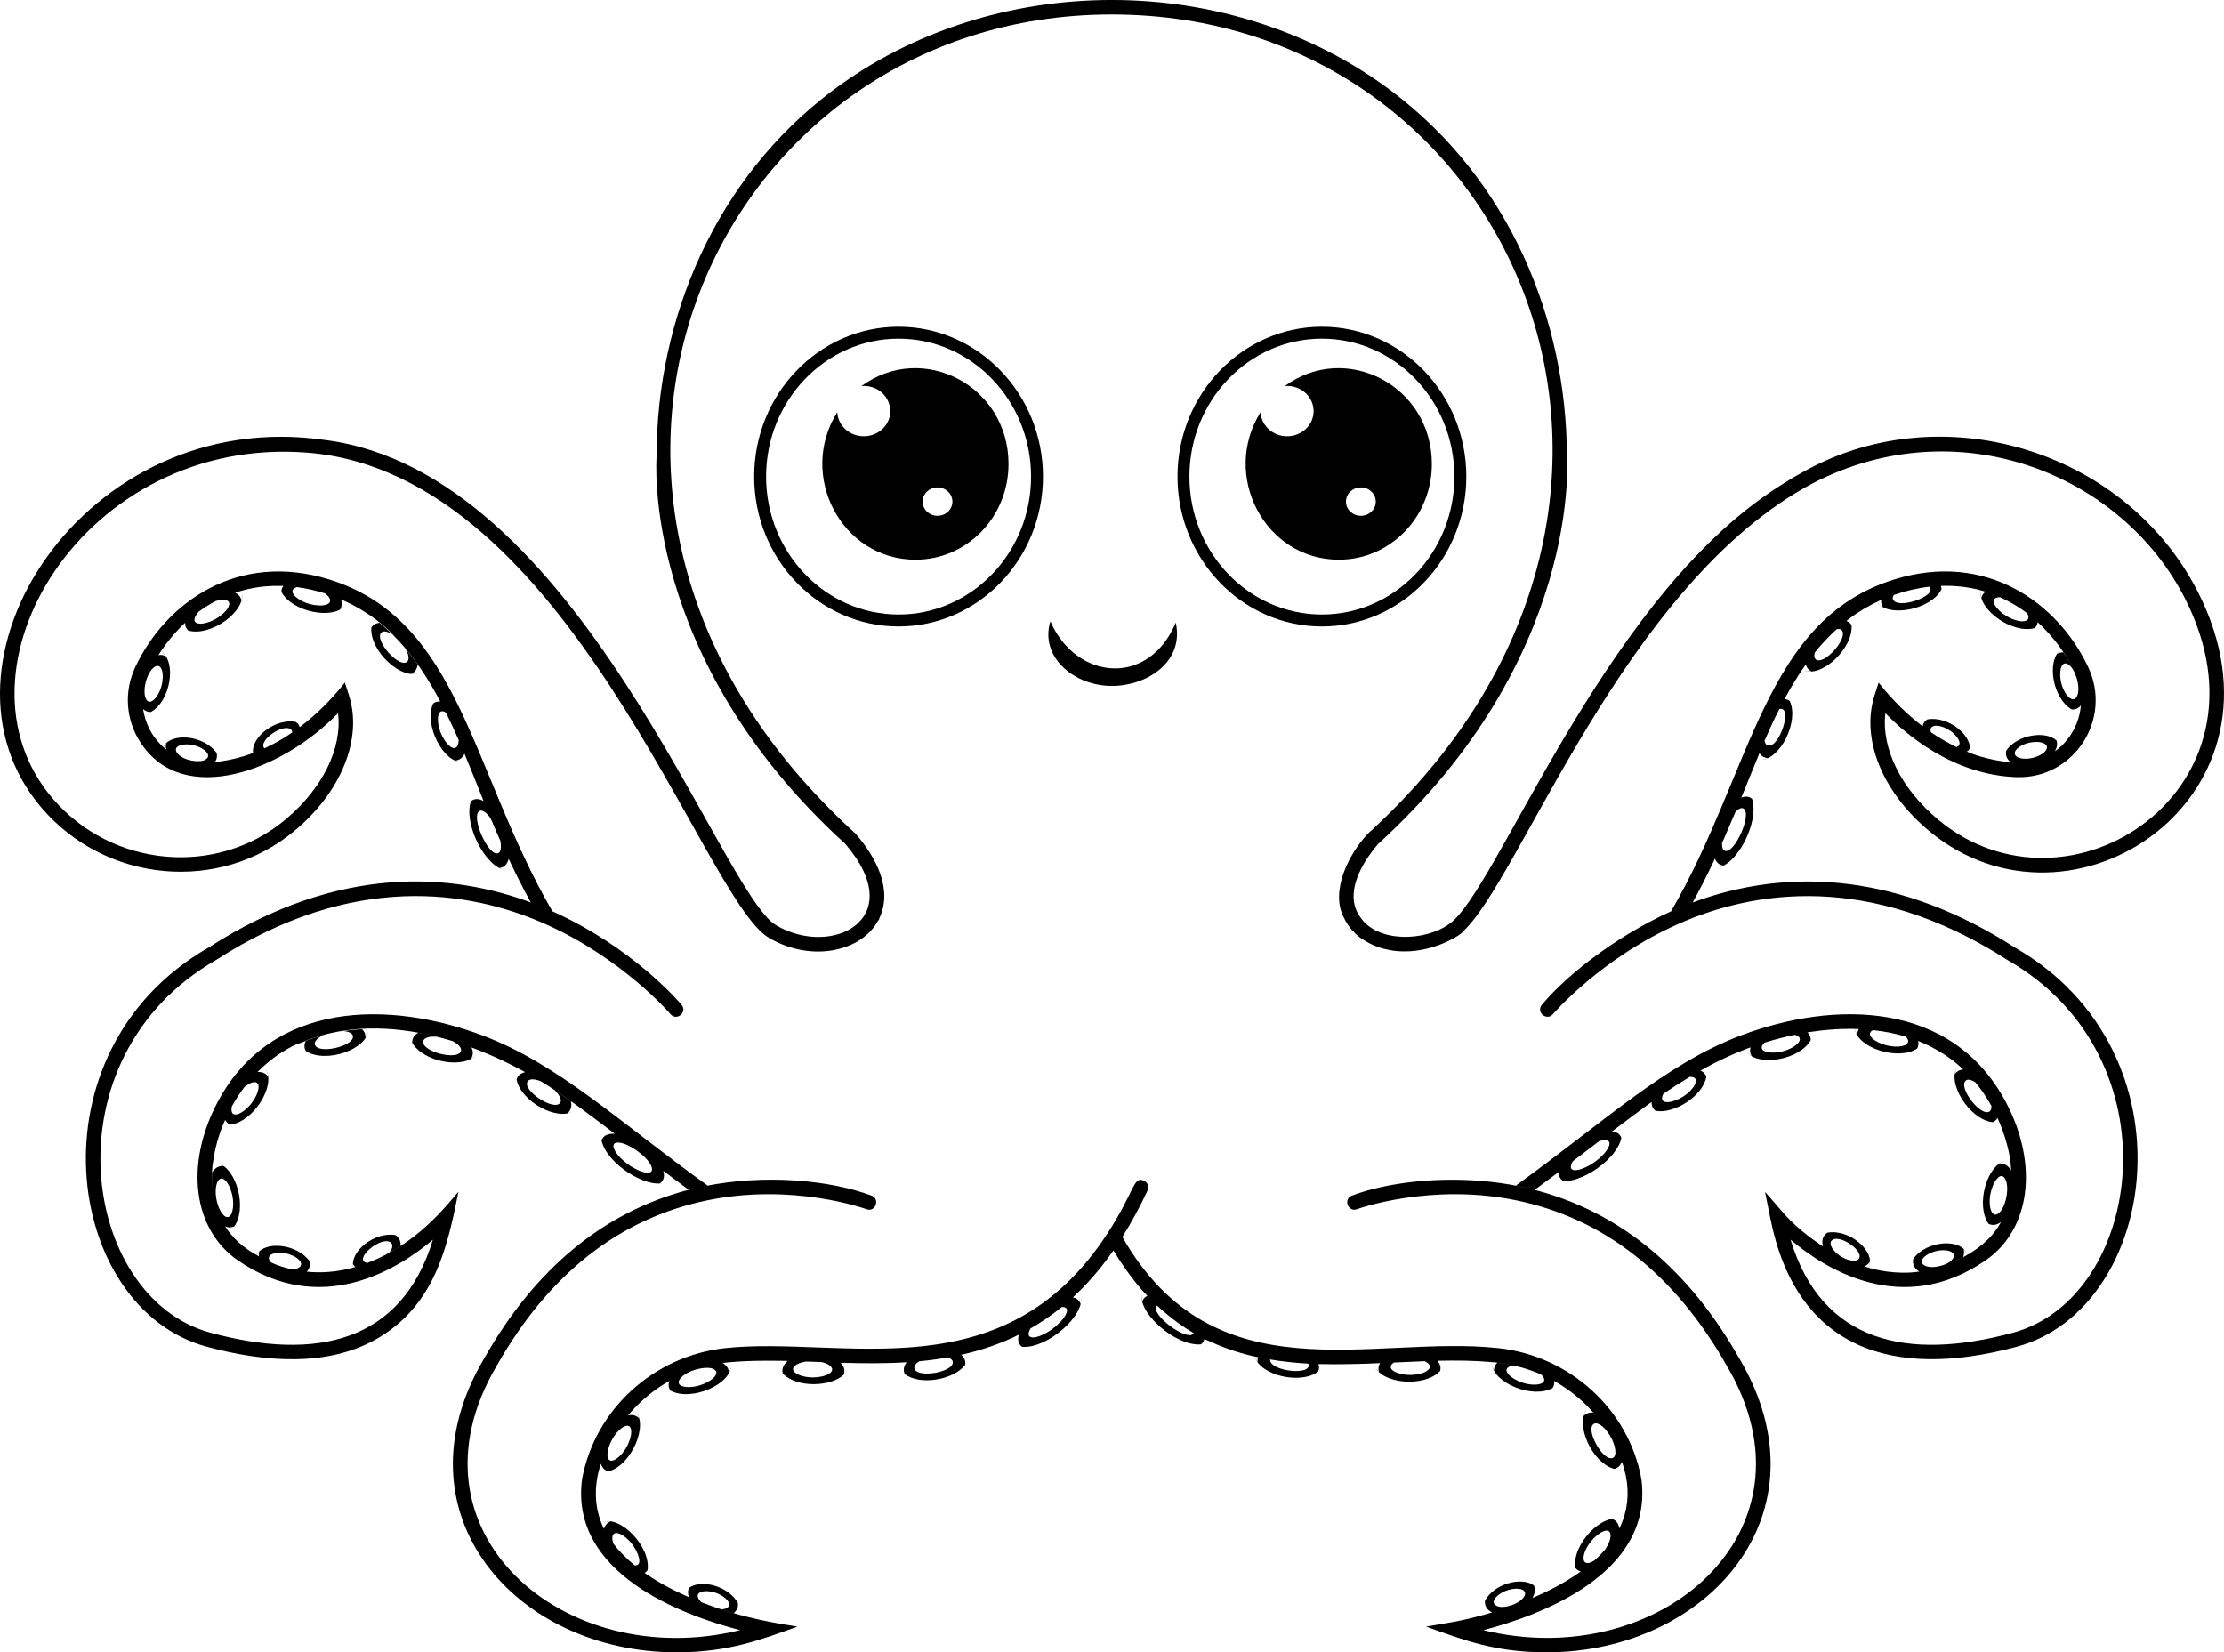 <?xml version="1.0" encoding="utf-8"?>

<svg version="1.1" id="Layer_1" xmlns="http://www.w3.org/2000/svg" xmlns:xlink="http://www.w3.org/1999/xlink" x="0px" y="0px"
	 viewBox="0 0 5000 3714.758" enable-background="new 0 0 5000 3714.758" xml:space="preserve">
<g>
	<path d="M2426.1,2904.815c1.208,1.626,2.093,3.417,2.841,5.287C2428.221,2908.225,2427.308,2906.441,2426.1,2904.815z"/>
	<path d="M1348.746,3307.938c-0.885-0.288-1.719-0.727-2.575-1.094c0,0.021,0,0.042-0.014,0.072
		C1347.005,3307.29,1347.861,3307.657,1348.746,3307.938z"/>
	<path d="M1352.234,3422.925c-0.137,0.065-0.295,0.116-0.432,0.186c0.007,0.014,0.015,0.035,0.022,0.058
		C1351.96,3423.105,1352.083,3422.997,1352.234,3422.925z"/>
	<path d="M673.349,2345.743c0.302,0.906,0.612,1.805,1.007,2.683c-0.396-0.871-0.64-1.798-0.942-2.704
		C673.392,2345.729,673.363,2345.736,673.349,2345.743z"/>
	<path d="M828.219,2313.249h-0.072c0,0.2,0.058,0.386,0.058,0.56C828.205,2313.623,828.226,2313.435,828.219,2313.249z"/>
	<path d="M727.048,2326.965c-13.45,3.552-26.62,7.897-39.487,12.94c-4.488,9.386-3.539,16.363-0.129,22.923
		c44.645,29.072,139.478-3.552,140.773-48.083c-0.26,6.221-2.59,12.494-6.539,18.542c0.51-7.049-1.367-13.293-7.696-19.478
		c-14.213,0.748-28.296,2.128-42.207,4.165c8.186,0.511,12.077,2.344,15.054,3.538c3.453,1.747,5.847,4.028,6.502,6.905
		c5.38,23.657-80.132,43.141-85.491,19.478c-0.813-3.552,0.992-7.437,4.646-11.191
		C716.655,2332.524,721.654,2329.518,727.048,2326.965z"/>
	<path d="M595.324,2401.105c-0.993-1.194-2.079-2.288-3.258-3.301c-0.007,0.007-0.022,0.021-0.036,0.028
		C593.216,2398.846,594.353,2399.904,595.324,2401.105z"/>
	<path d="M478.797,2614.696c1.489-0.202,2.985-0.36,4.481-0.281c-1.496-0.051-2.978,0.021-4.474,0.223
		C478.804,2614.652,478.804,2614.666,478.797,2614.696z"/>
	<path d="M834.901,1410.802c-4.351,53.103,69.444,121.022,109.22,100.991c-5.596,2.734-12.228,3.668-19.42,3.071
		c7.416-3.294,12.832-9.351,14.371-21.204c-8.768-12.357-17.981-24.261-27.634-35.733c2.798,4.891,4.682,9.416,5.732,12.94v0.007
		c0.316,1.071,0.769,2.1,1.338,7.761c0.093,3.87-0.762,7.063-2.985,8.998c-18.254,15.974-76.061-49.988-57.778-65.955
		c2.74-2.402,7.013-2.662,12.055-1.245c0,0,0.007,0,0.014,0c4.783,1.352,9.523,4.049,13.586,6.84
		c-9.595-9.544-19.65-18.572-30.129-27.13C843.841,1401.114,838.771,1405.113,834.901,1410.802z"/>
	<path d="M841.374,1392.489c0.273-0.367,0.633-0.676,0.935-1.022c-0.036-0.019-0.072-0.049-0.093-0.063
		C841.921,1391.749,841.647,1392.13,841.374,1392.489z"/>
	<path d="M3847.87,1948.779c1.855,0.813,3.79,1.294,5.791,1.575C3851.667,1950.045,3849.711,1949.59,3847.87,1948.779z"/>
	<path d="M3089.075,3065.173c0.093,0.56,0.251,1.115,0.374,1.661c-0.13-0.539-0.123-1.122-0.223-1.668
		C3089.175,3065.173,3089.132,3065.173,3089.075,3065.173z"/>
	<path d="M4333.076,1617.331c-5.25,3.524-9.063,7.768-10.645,15.464c-33.734-25.605-67.035-57.9-98.97-98.107l-9.279,29.13
		c-30.785,96.884,17.189,216.137,122.202,303.814c321.724,268.714,838.367-78.399,604.895-536.854
		c-164.278-322.731-583.75-446.299-895.116-265.406c-19.636,10.142-69.624,42.724-69.624,43.371
		c-382.213,261.234-612.591,895.475-718.322,968.48c-55.095,39.775-161.186,42.292-199.809-14.961
		c-36.755-50.061-0.432-117.958,39.918-164.926c457.807-416.594,424.793-865.986,424.362-869.87
		c0-307.482-128.819-623.452-394.872-823.262c-362.003-271.951-893.965-272.599-1256.83,0
		c-260.947,195.998-395.088,510.817-394.8,821.823c-0.431,4.459-35.316,453.132,423.859,870.877
		c145.65,169.097-29.562,257.063-154.928,183.411c-128.459-76.098-443.134-1019.404-1015.088-1091.185
		c-540.81-78.399-913.097,504.919-636.039,827.577c145.002,168.81,400.051,191.61,568.501,50.923
		c105.012-87.677,152.986-206.93,122.202-303.814l-9.279-29.202c-32.582,40.997-66.746,74.011-101.487,100.048
		c-2.661-7.12-6.042-9.494-9.494-11.796c-45.098-8.056-100.336,33.949-95.446,70.2c-25.246,9.422-50.132,15.536-74.155,18.773
		c-0.072-0.288-0.144-0.575-0.144-0.935c0,0.36,0,0.648,0.072,0.935c-3.956,0.504-7.912,1.079-11.796,1.439
		c5.034-6.761,5.538-13.306,4.171-20.211c-27.835-39.919-102.854-47.687-120.044-13.522c0-0.072-0.072-0.072-0.072-0.072
		c-21.075-18.988-36.394-44.378-43.084-73.867c0.792-0.072,1.655-0.216,2.518-0.36c-0.863,0.144-1.726,0.144-2.518,0.216
		c-0.863-3.74-1.654-7.552-2.158-11.436c6.402,5.898,11.94,6.761,17.55,6.689c44.306-24.455,58.692-113.283,22.585-136.731
		c0.072-0.072,0.072-0.144,0.072-0.144c15.967-23.663,34.093-44.954,54.232-63.654c-0.072,8.991,3.237,13.594,7.049,17.406
		c51.283,14.529,132.128-44.738,120.188-87.677c1.583,6.042,1.223,12.731-0.719,19.635c-1.655-6.977-5.61-12.875-14.313-16.902
		c4.747-1.583,9.566-3.093,14.457-4.459c0.072,0.287,0.216,0.575,0.288,0.863c-0.072-0.288-0.144-0.576-0.216-0.863
		c27.116-7.624,55.67-11.436,85.52-11.005c2.949,0.072,5.754-0.072,8.703,0.072c-3.956,5.322-4.316,9.063-4.459,13.45
		c24.023,45.529,116.808,63.51,143.636,30.353c-3.165,3.596-7.193,6.689-11.94,9.206c4.099-6.186,5.538-13.45,2.085-22.8
		c4.891,2.086,9.567,4.243,14.169,6.473c-0.143,0.432-0.359,0.863-0.502,1.295c0.215-0.432,0.359-0.792,0.574-1.223
		c70.2,33.59,107.817,77.536,103.861,74.443c39.631,39.703,61.928,76.601,64.661,79.981c-0.719,0.576-1.367,1.079-2.085,1.582
		c0.718-0.504,1.366-0.935,2.085-1.51c14.601,21.865,28.051,44.882,40.566,68.617c-8.559-0.647-12.659,2.158-16.039,4.675
		c-21.434,47.471,22.728,133.278,65.955,131.912c-5.25,0-10.789-1.367-16.255-3.812c9.855-0.792,16.543-6.474,20.86-15.248
		c14.888,35.675,28.985,71.422,42.867,106.306c-10.07-5.394-19.996-6.833-28.698,0.648
		c-16.975,53.872,35.747,151.835,79.334,154.496c-4.819-0.432-9.927-2.086-15.105-4.819c11.509-0.647,17.837-9.207,20.859-20.283
		c-0.431-0.935-0.791-1.798-1.223-2.733c15.752,33.589,32.798,67.538,50.852,100.552c-173.485-64.374-428.462-89.044-724.22,101.344
		c-407.747,234.262-324.601,810.89-4.459,897.417c129.178,34.884,277.13,47.903,391.42-22.872
		c123.713-76.673,150.613-204.916,174.779-325.464c-28.41,32.798-94.294,118.605-205.419,160.323
		c-34.021-7.408,34.956-64.805,54.303-44.954c2.446,2.517,2.95,6.114,1.87,10.213c0,2.589-4.818,9.566-6.473,11.58
		c8.919-4.963,17.405-10.069,25.39-15.248c1.006-9.71-2.302-18.413-11.221-24.311c-46.752-8.415-103.429,36.682-94.942,73.005
		c-39.487,10.932-75.378,12.083-104.796,9.134c6.977-7.049,8.344-14.888,6.761-23.16c-27.547-39.343-101.271-47.615-119.54-14.457
		c0.072,0.072,0.072,0.072,0.144,0.144c1.654-2.805,3.668-5.466,6.186-7.768c-1.151,3.74-1.439,6.545-0.935,10.573
		c3.093,1.726,6.186,3.38,9.279,4.963c-53.01-26.253-68.689-51.139-77.464-60.777c1.079-0.504,2.086-1.151,3.093-1.798
		c-1.007,0.647-2.014,1.223-3.093,1.726c-2.733-3.668-5.179-7.48-7.552-11.292c8.703,3.74,14.745,2.517,20.427-0.144
		c28.914-40.782,5.251-127.74-34.452-140.759c3.38,1.295,6.833,3.165,10.141,5.466c-11.004-1.295-19.42,4.531-25.39,13.81
		c-0.72,17.118,0.216,33.661,2.805,49.556c-6.617-39.775-1.367-71.35-1.007-71.35c5.538-45.961,22.225-84.297,23.304-86.598
		c0.576,0.144,1.223,0.288,1.798,0.431c-0.576-0.144-1.151-0.431-1.726-0.575c1.295-3.165,2.589-6.186,3.956-9.206
		c3.812,7.049,7.193,8.775,11.508,10.645c53.009-5.97,105.443-91.418,78.183-126.59c3.74,4.963,5.97,11.292,6.761,18.485
		c-5.682-8.056-13.954-10.861-23.663-10.213c47.687-48.19,93.144-64.877,95.23-64.877c-0.144,0.216-0.432,0.288-0.791,0.503
		c88.972-39.487,189.237-41.285,287.703-19.923c-7.049-1.438-14.025-2.733-21.074-3.956c-10.071,6.258-13.379,13.666-13.379,22.153
		c25.174,44.738,118.389,60.202,144.355,26.325c-3.021,3.668-6.977,6.833-11.724,9.494c5.106-8.128,4.603-16.686,0.575-25.03
		c5.394,2.014,10.789,4.1,16.111,6.186c-0.503,1.583-1.078,3.165-1.87,4.603c0.792-1.438,1.438-3.021,1.942-4.603
		c36.107,14.241,71.207,30.928,104.58,49.341c-11.94,3.021-16.831,8.991-19.276,16.327c9.637,50.492,92.855,94.727,128.458,70.919
		c-4.027,2.518-8.847,4.316-14.097,5.323c8.344-6.905,10.07-16.615,7.841-27.044c-12.013-8.487-24.024-16.759-35.963-24.742
		c35.387,23.016,83.218,58.691,134.573,97.891c-13.163-0.719-25.534,2.446-29.849,15.104
		c12.084,52.29,98.754,107.097,140.686,95.014c-2.948,0.791-6.042,1.223-9.422,1.367c9.566-6.401,10.717-16.974,7.696-28.123
		c-5.394-4.1-10.717-8.128-16.039-12.227c25.102,19.06,49.773,37.617,73.149,54.735c-190.532,49.629-345.1,176.865-459.678,378.761
		c-205.707,347.617,69.049,661.142,432.489,661.142c119.325,0,193.84-30.209,271.52-57.829
		c-40.71-6.905-119.181-17.19-215.49-54.664c-0.287-0.215-0.431-0.431-0.718-0.647c-1.942-1.798-3.596-3.667-4.819-5.538h-0.072
		c-11.796-17.622,12.802-22.658,34.596-16.111c24.24,7.264,44.379,28.05,26.11,36.034c-3.021,1.295-7.697,2.014-10.43,2.086
		c9.566,3.093,18.701,5.898,27.475,8.488c8.416-6.69,10.358-14.17,9.711-22.442c-21.506-39.199-83.722-54.448-110.263-34.093
		c-2.373,5.754-3.02,12.156,0,20.644c-5.034-2.158-10.141-4.46-11.077-4.891c0.144-0.503,0.216-1.007,0.36-1.511
		c-0.144,0.504-0.36,0.936-0.503,1.439c-35.892-16.183-58.98-29.849-84.154-46.465c0.36-0.79,0.648-1.51,0.864-2.373
		c-0.216,0.863-0.648,1.511-0.936,2.301c-1.438-1.006-2.732-2.013-4.171-3.02c3.237-1.798,4.027-2.733,6.689-6.114
		c7.624-52.721-61.929-125.079-102.854-107.458c5.754-2.373,12.443-2.948,19.636-1.87c-6.745,2.441-11.771,6.96-14.724,15.982
		c-0.095,0.047-0.211,0.048-0.3,0.104c-0.007,0.005-0.011,0.012-0.018,0.018c-4.253-8.549-5.888-13.73-5.888-13.73
		c-16.655-41.825-15.161-87.64-1.303-131.89c0.142,0.052,0.3,0.055,0.451,0.089c-0.004,0.011-0.009,0.022-0.012,0.033
		c3.884,10.429,9.927,14.673,17.263,16.615c51.57-13.45,91.273-105.587,59.195-136.443c4.387,4.388,7.48,10.285,9.278,17.262
		c-6.689-7.12-15.32-8.703-24.743-6.689c3.812-4.603,7.841-8.991,11.941-13.378c20.642-22.081,43.946-41.501,68.617-56.678
		c0.144,0.288,0.359,0.575,0.503,0.863c-0.144-0.288-0.216-0.648-0.359-0.935c4.099-2.589,8.272-4.963,12.371-7.265
		c-3.093,9.063-1.582,15.608,2.157,21.578c46.681,25.606,138.817-14.098,136.659-58.62c0.216,6.186-1.654,12.659-5.106,18.989
		c0-9.998-5.25-17.046-13.665-22.081c-0.062,0.008-0.121,0.02-0.182,0.028c-0.013-0.125-0.052-0.246-0.079-0.37
		c10.969-1.532,17.645-1.815,18.242-1.815c0.216,0.719,0.359,1.439,0.503,2.158c-0.144-0.719-0.287-1.438-0.431-2.158
		c48.046-4.459,111.844-3.38,145.937-2.229c-6.042-0.216-12.084-0.288-17.981-0.432c-8.847,7.337-14.169,16.687-11.22,28.195
		c31.527,32.905,109.077,30.299,137.976,1.911c0.123-0.304,0.248-0.608,0.374-0.912c-0.309,0.311-0.579,0.637-0.9,0.943
		c3.093-9.854-0.144-18.629-7.193-26.181c49.197,1.511,98.754,2.014,148.167-1.079c-7.625,10.573-7.337,19.132-3.956,26.756
		c36.406,26.878,111.269,11.542,135.542-20.78c0.007-0.038,0.009-0.077,0.016-0.115c0.039-0.2,0.093-0.396,0.165-0.587
		c0.007-0.019,0.018-0.037,0.025-0.057c-0.009,0.01-0.015,0.022-0.023,0.032c1.222-8.775-1.942-15.896-8.56-22.009
		c-1.439,0.288-2.877,0.575-4.315,0.863c48.694-10.573,93.936-26.181,136.083-47.327c-0.934,0.503-1.798,1.007-2.732,1.438
		c-2.662,10.789-1.726,20.427,7.337,27.116c57.325,4.531,143.06-71.71,132.199-114.506c1.223,5.395,0.864,11.652-0.791,18.27
		c-2.445-8.344-8.488-12.947-17.118-14.889c32.51-29.921,62.863-64.949,91.13-105.587c-0.072-0.144-0.216-0.36-0.288-0.576
		c33.23,55.239,63.942,89.044,66.603,91.849c-0.359,0.647-0.647,1.367-0.935,2.014c0.216-0.647,0.72-1.223,1.007-1.942
		c3.309,3.74,6.618,7.264,9.926,10.789c-6.977,3.236-9.639,7.552-11.221,12.802c-1.942-7.696-2.086-14.745-0.072-20.715
		c-15.032,42.364,73.293,121.483,131.48,116.951c3.668-2.733,6.545-5.107,7.984-12.156c6.617,3.237,10.573,4.891,11.292,5.107
		c0.071,0,0.071,0,0.071,0c52.434,24.526,101.92,34.38,101.92,34.38c4.314,0.935,8.631,1.87,12.946,2.733
		c-1.798-0.359-3.668-0.647-5.467-1.007c-1.367,3.813-1.511,6.905-0.935,10.861c-3.02-4.028-5.25-8.271-6.544-12.587
		c-0.072,0-0.072,0-0.144,0c11.939,42.148,102.206,63.798,142.412,34.093c2.014-4.459,3.524-9.206,1.007-17.19
		c6.473,0.216,10.573,0.216,11.724,0.216c-0.216,0.575-0.287,1.223-0.575,1.798c0.288-0.575,0.431-1.223,0.647-1.798
		c0.287,0,0.287-0.072,0-0.072c53.872,1.151,114.002-1.654,113.139-1.654c9.494-0.36,18.988-0.791,28.411-1.223
		c-4.963,0.288-9.927,0.503-14.961,0.719c-4.1,7.049-4.387,13.163-2.374,19.636c-4.531-4.315-7.911-9.063-9.853-14.241
		c14.313,41.142,111.125,50.132,147.304,12.299c1.942-7.48,1.006-14.745-5.97-23.016c41.645-0.935,82.571-0.647,121.987,2.949
		c2.805,0.647,48.765,1.294,110.982,27.692c0.287,0.144,0.574,0.359,0.934,0.503c-0.36-0.144-0.647-0.288-0.934-0.431
		c0.79,0.719,2.157,1.942,2.732,2.733c15.967,19.205-14.673,25.031-43.515,16.112c-26.036-8.056-49.484-28.627-29.489-36.898
		c3.02-1.223,7.264-1.942,8.703-2.086c-12.012-2.733-24.239-4.963-36.683-6.401c-5.609,5.323-7.624,10.932-7.624,17.622
		c-2.877-5.323-4.604-10.645-5.035-15.895c2.086,43.155,90.915,80.557,136.659,55.526c2.374-3.956,4.604-7.984,3.381-16.183
		c3.021,1.726,6.042,3.453,9.063,5.251c-0.575,0.791-1.079,1.582-1.726,2.301c0.647-0.719,1.223-1.438,1.798-2.23
		c25.533,15.32,48.621,33.733,68.76,54.52c-0.288,0.288-0.575,0.647-0.862,0.863c0.287-0.288,0.646-0.431,1.006-0.719
		c3.596,3.668,6.977,7.48,10.357,11.364c-9.637-1.079-16.326,1.942-21.362,7.336c1.582-6.042,4.1-11.292,7.625-15.464
		c-28.842,32.582,10.285,121.482,60.849,134.645c7.337-1.942,13.235-6.114,17.047-16.183c1.798,5.035,3.38,10.07,4.818,15.104
		c-0.432,0.144-0.791,0.36-1.222,0.575c0.431-0.144,0.79-0.288,1.222-0.504c11.867,42.292,10.285,81.492-3.092,117.527
		c-0.504-0.287-0.936-0.575-1.439-0.79c0.431,0.287,0.935,0.574,1.367,0.862c-2.158,5.898-4.604,11.653-7.408,17.406
		c-2.014-12.3-7.913-18.341-15.752-21.291c7.121-1.006,13.81-0.503,19.564,1.87c-40.926-17.55-110.479,54.808-102.854,107.529
		c2.804,3.596,5.25,6.474,12.227,8.416c-4.459,3.308-7.265,5.178-7.48,5.322c-0.144-0.216-0.287-0.432-0.431-0.648
		c0.144,0.216,0.216,0.432,0.359,0.648v0.072c-30.497,20.93-65.164,38.983-101.127,54.232c5.179-8.848,7.48-18.629,3.524-28.052
		c-26.612-20.427-88.9-4.818-110.19,34.093c-1.151,12.731,5.395,21.219,16.039,26.326c-6.473,1.941-12.947,3.884-19.276,5.61
		c-51.859,14.313-74.156,16.974-129.107,26.397c88.037,31.36,155.503,57.757,271.376,57.757
		c360.06,0,639.42-311.583,432.705-660.854c-108.609-191.394-261.594-331.074-472.121-381.854c4.099,1.007,8.272,1.87,12.3,2.949
		c6.257-4.604,23.016-17.046,39.99-29.706c0.431,0.504,0.863,1.007,1.438,1.511c-0.431-0.504-0.863-1.007-1.367-1.511
		c4.892-3.668,9.711-7.336,14.385-10.789c-0.646,8.919,1.942,15.68,9.063,20.499c-6.905-0.432-13.018-2.014-17.837-4.891
		c37.474,23.735,136.156-35.675,149.102-91.49c-2.588-7.696-8.271-13.45-20.93-14.961c35.172-26.541,59.699-44.81,76.888-57.396
		c0.648,0.791,1.367,1.582,2.086,2.302c-0.719-0.719-1.366-1.511-2.014-2.374c4.46-3.237,8.416-6.114,11.868-8.703
		c-0.143,9.135,3.093,15.177,8.632,19.78c39.559,8.272,105.947-31.431,114.505-76.097c-1.87-5.394-4.171-10.07-13.162-14.241
		c3.74-2.086,7.48-4.171,11.292-6.258c0.144,0.36,0.36,0.719,0.504,1.079c-0.144-0.36-0.288-0.719-0.432-1.151
		c28.626-15.608,58.117-29.561,88.541-41.213c0.144,0.288,0.288,0.504,0.431,0.719c-0.143-0.216-0.215-0.503-0.359-0.719
		c1.222-0.503,2.373-1.007,3.524-1.438c3.093-1.151,6.042-2.158,9.063-3.237c-2.23,7.912-1.008,13.954,2.588,19.636
		c-4.098-2.229-7.624-4.963-10.501-8.056c27.548,31.935,118.318,16.327,143.204-27.835c-0.072-5.61-0.935-11.005-7.336-17.334
		c-9.567,1.583-19.062,3.309-28.555,5.323c0.503,0.144,1.007,0.288,1.511,0.431h0.072c23.735,7.84,0.718,28.986-28.483,36.682
		c-26.325,6.905-57.11,1.87-44.522-15.752c0.72-0.791,1.223-1.726,3.093-3.596c26.325-8.2,49.845-13.882,68.33-17.766
		c23.592-5.035,38.768-6.977,40.71-7.193c0,0.072,0,0.216,0.072,0.288v-0.288c51.426-7.408,90.698-6.114,93.934-5.969
		c7.265,43.299,97.747,71.854,140.399,44.09c2.229-4.315,4.099-8.775,2.014-17.046c5.609,2.302,9.062,3.884,10.213,4.172
		c24.094,10.357,43.946,22.585,57.9,32.367s22.009,17.118,22.729,17.694c-0.288,0.36-0.504,0.719-0.792,1.079
		c0.288-0.36,0.648-0.647,0.936-0.935c3.74,3.165,7.409,6.474,10.861,9.854c-9.134,0.575-14.961,4.315-19.132,10.285
		c0.791-7.193,3.021-13.522,6.762-18.485c-27.333,35.243,25.174,120.691,78.182,126.589c4.1-1.798,7.265-3.237,11.005-9.422
		c1.294,2.733,2.446,5.538,3.596,8.199c-0.288,0.144-0.576,0.288-0.863,0.36c0.287-0.072,0.647-0.144,0.935-0.216
		c19.419,45.673,24.526,82.283,25.03,87.318c-0.719-0.072-1.438-0.144-2.158-0.216c0.72,0.072,1.439,0.216,2.158,0.288
		c0.072,0.359,0.144,0.575,0.072,0.575c1.007,7.624,1.582,14.817,2.014,21.937c-5.898-10.07-14.745-16.902-26.54-15.536
		c5.106-3.668,10.501-6.114,15.896-6.977c-43.083,6.185-70.416,99.545-40.207,142.269c7.696,3.668,16.615,3.956,27.548-3.956
		c0.934-1.726,1.87-3.524,2.804-5.323c-7.048,14.745-13.233,22.441-13.305,22.441c-0.36-0.144-0.72-0.288-1.08-0.36
		c0.36,0.144,0.648,0.288,1.008,0.431c-21.866,31.36-58.908,56.75-99.258,73.652c8.271-3.596,16.615-7.624,25.03-12.155
		c2.877-7.48,2.518-13.019,1.079-18.053c3.883,3.668,6.689,7.984,8.344,12.875c0.072,0,0.072-0.072,0.144-0.072
		c-12.084-38.337-92.425-32.582-121.699,9.35c-2.517,12.875,3.236,22.369,13.738,28.483c-6.977,1.007-13.882,1.798-20.572,2.158
		c-51.498,2.805-93.503-10.789-93.503-10.861c-3.092-0.935-6.113-1.942-9.207-2.949c6.689-3.237,9.566-6.402,12.084-10.933
		c0.144,4.891-0.792,9.566-2.806,13.81c0.072,0.072,0.144,0.072,0.216,0.072c16.903-35.675-42.724-87.821-93-78.758
		c-10.933,7.192-13.307,18.772-9.711,30.856c-35.963-23.088-67.609-50.276-90.123-76.242l-40.349-46.464l12.083,60.346
		c58.116,290.868,272.239,364.016,554.044,287.846c319.998-86.526,403-663.371-3.74-896.985
		c-253.538-163.271-504.918-185.569-730.909-99.473c2.013-0.791,3.955-1.583,5.969-2.302c16.327-29.849,32.439-61.209,49.988-98.538
		c4.532,11.005,11.509,14.889,19.205,15.392c-5.179,2.661-10.287,4.315-15.033,4.747c43.731-2.661,96.093-100.839,79.262-154.424
		c-5.826-4.963-12.947-7.265-24.239-2.733c10.142-24.814,24.239-59.411,35.244-86.455h0.072c1.942-4.819,3.812-9.422,5.538-13.666
		c5.178,7.624,11.363,10.573,18.413,11.076c-5.467,2.518-10.861,3.812-16.111,3.812c43.227,1.151,87.246-84.513,65.884-131.912
		c-3.74-2.733-6.042-4.1-11.797-4.603c1.224-2.302,2.518-4.675,3.812-6.977c11.221-20.427,23.16-40.207,35.963-59.195
		c0.288,0.144,0.504,0.287,0.792,0.432c-0.288-0.144-0.504-0.36-0.72-0.504c2.59-3.812,5.25-7.624,7.913-11.364
		c2.732,8.847,7.12,12.731,13.09,15.32c-7.193,0.576-13.882-0.359-19.421-3.021c39.775,19.995,113.571-47.903,109.184-100.984
		c-2.517-3.74-4.819-6.761-11.652-9.206c2.446-1.87,4.818-3.884,7.265-5.682c0.216,0.288,0.36,0.504,0.504,0.72
		c-0.072-0.288-0.216-0.576-0.36-0.863c18.844-14.026,39.199-26.397,61.137-36.898c25.03,36.178,120.908,17.981,145.29-28.195
		c-0.216-5.394-0.575-5.826-1.438-7.84c1.51-0.072,3.021-0.144,4.531-0.216c-0.144,0.576-0.216,1.079-0.36,1.583
		c0.144-0.504,0.288-1.007,0.431-1.583c28.77-0.575,57.612,2.59,85.376,10.07c-7.552,43.371,71.278,98.898,120.908,84.872
		c3.164-3.237,5.753-6.114,6.761-13.306c2.23,2.086,4.459,4.172,6.76,6.401c-0.216,0.144-0.36,0.288-0.503,0.432
		c0.215-0.072,0.431-0.216,0.575-0.36c25.246,24.527,49.773,55.167,66.963,87.534c-4.819-8.487-10.142-17.046-15.896-25.893
		c-5.754-0.432-9.783,0.719-14.098,3.165c2.589-4.171,5.682-7.696,9.207-10.357c-0.072-0.072-0.072-0.072-0.072-0.072
		c-34.237,25.534-18.988,111.701,24.239,135.58c7.481,0.072,13.881-2.086,19.996-9.135c0.216-2.445,0.36-4.819,0.431-7.265
		c-0.071,2.446-0.215,4.891-0.359,7.265c-5.036,58.763-44.522,91.993-45.961,93c-0.071,0.072-0.071,0.072-0.071,0.072
		c-3.957,3.668-8.2,6.905-12.587,9.998c5.538-9.35,5.969-17.046,3.955-23.735c0.169,0.154,0.303,0.327,0.467,0.482
		c-0.086-0.245-0.204-0.486-0.237-0.734c-24.351-23.102-88.021-14.085-113.441,22.404c-2.229,11.364,2.014,19.996,10.358,26.181
		c-49.269-3.956-88.469-19.492-93.145-21.578C4438.446,1655.524,4380.475,1608.844,4333.076,1617.331z M4385.222,1643.44
		c14.888,10.357,29.129,30.568,13.521,36.107c-19.204-9.135-38.479-20.211-57.756-33.374c-0.071-0.288-0.143-0.575-0.215-0.863
		c-0.359-1.438-0.575-2.805-0.575-4.028C4340.196,1627.473,4363.86,1628.552,4385.222,1643.44z M654.866,1640.635
		c1.583,1.654,2.302,3.74,2.374,6.042c-20.859,14.313-41.861,26.253-62.791,35.819
		C578.697,1665.521,638.539,1623.948,654.866,1640.635z M432.04,1674.656c24.814,4.675,47.111,23.16,29.777,33.014
		c-5.179,5.178-36.682,6.545-56.965-8.344c-2.23-1.582-4.028-3.237-5.466-4.963v-0.072
		C385.72,1678.108,409.671,1670.484,432.04,1674.656z M373.924,1670.916c-1.295,4.459-1.654,8.559-0.144,14.242
		c-2.877-2.23-5.826-4.819-6.545-5.538C368.889,1676.454,371.119,1673.505,373.924,1670.916z M363.279,1541.378
		c-7.049,27.188-27.907,49.341-36.179,27.332c-1.582-4.244-2.23-9.207-2.23-14.529c0-11.652,3.237-24.814,7.553-34.596
		c3.596-8.128,7.768-13.45,8.703-14.457c1.583-1.87,3.453-3.74,5.538-5.25C363.279,1488.368,370.256,1514.189,363.279,1541.378z
		 M372.773,1475.565c-4.603-2.589-9.279-4.028-16.615-2.733c2.661-4.244,5.035-7.768,5.682-8.703
		C366.084,1466.934,369.753,1470.818,372.773,1475.565z M485.481,1391.197c-25.75,14.888-57.253,16.183-46.033-5.97
		c1.87-3.596,5.251-7.84,7.481-10.213c11.939-8.703,24.454-16.543,37.401-23.448c6.329-2.086,16.183-4.244,21.649-2.877
		C526.551,1352.141,510.871,1376.452,485.481,1391.197z M694.784,1357.535c-28.554-8.343-51.211-30.28-27.404-37.401
		c0.072-0.072,0.144-0.072,0.216-0.144c-0.288-0.072-0.648-0.072-0.935-0.144c0.791,0.072,1.151,0.144,1.151,0.144
		c22.298,3.021,43.083,7.912,62.36,13.954c3.452,2.446,7.193,5.538,9.494,9.063C751.391,1360.34,722.98,1365.735,694.784,1357.535z
		 M1029.815,1673.721c-6.545,19.852-28.267,0.719-39.056-26.541c-10.502-26.469-8.2-58.26,11.868-45.098
		c9.997,20.212,19.492,40.926,28.626,61.712C1031.181,1668.83,1030.39,1671.563,1029.815,1673.721z M1125.476,1909.565
		c-0.863,4.244-2.517,7.337-5.25,8.488c-22.225,9.71-63.798-85.52-41.501-95.23c3.309-1.438,7.696,0.072,12.372,3.668
		c3.38,2.59,7.768,7.121,11.867,12.947c13.163,31.504,21.794,50.564,21.866,50.564
		C1125.764,1895.18,1126.771,1904.459,1125.476,1909.565z M793.61,2841.723c2.949,5.25,4.675,5.97,5.538,6.617
		c-1.582,0.504-3.092,1.007-4.674,1.511C793.898,2847.189,793.538,2844.528,793.61,2841.723z M641.128,2817.484
		c24.886,4.675,47.04,23.16,29.777,33.014c-3.525,2.014-8.775,3.165-12.803,3.453c5.466,1.222,10.789,2.229,16.183,3.093
		c-43.227-6.546-68.905-20.859-65.74-19.636c0.072,0,0.144,0.072,0.216,0.072c-0.144-0.072-0.288-0.287-0.288-0.359
		C594.808,2820.936,618.687,2813.312,641.128,2817.484z M489.365,2656.082c10.142-18.269,27.836,4.604,33.302,33.445
		c5.466,29.274-3.884,59.411-21.002,41.429c-9.638-10.141-16.759-32.51-16.759-52.074
		C484.905,2670.323,486.272,2662.268,489.365,2656.082z M498.427,2482.526c-1.87,3.452-3.668,6.977-5.394,10.429
		c1.726-3.453,3.453-6.977,5.322-10.429c4.388-8.2,8.919-16.183,13.666-23.807C507.346,2466.342,502.815,2474.326,498.427,2482.526z
		 M565.318,2480.44c-18.197,23.591-46.895,36.61-44.81,11.867c0.072-1.654,0.432-3.38,0.863-5.106
		c8.775-15.896,18.197-30.137,27.835-42.868c4.963-4.244,12.587-9.71,19.06-11.005C588.622,2428.797,583.3,2457.208,565.318,2480.44
		z M1036.432,2362.409c-6.114,23.52-90.985,1.223-84.801-22.225c0.936-3.525,4.316-6.186,9.351-7.768
		c4.244-1.438,9.207-1.942,14.169-1.942c2.518,0,5.035,0.144,7.409,0.36c11.581,2.877,23.088,6.114,34.525,9.566
		c8.919,4.387,12.947,8.344,16.83,12.875C1036.144,2356.439,1037.224,2359.533,1036.432,2362.409z M1260.049,2469.579
		c1.15,3.74,1.15,7.049-0.504,9.494c-13.306,20.283-86.599-27.835-73.292-48.047c2.014-3.093,6.042-4.459,11.292-4.459
		c5.754,0,12.731,2.014,18.198,4.172c10.358,6.329,20.499,12.803,30.424,19.42c0.144,0.072,0.287,0.144,0.359,0.216
		C1251.275,2454.834,1258.467,2463.393,1260.049,2469.579z M1411.74,2617.458c-31.215-22.657-45.098-51.787-18.701-48.478
		c6.042,0.719,12.731,3.165,19.204,6.258c6.474,3.093,12.731,6.833,17.766,10.285c4.388,3.308,8.704,6.689,13.091,10.069
		c7.697,6.689,18.485,17.91,21.722,27.548C1472.302,2644.934,1440.08,2637.957,1411.74,2617.458z M1421.45,3471.936
		c13.378,17.261,25.102,48.694,5.61,47.47c-21.146-17.333-36.683-34.165-47.903-48.765c-0.719-1.942-1.295-3.812-1.654-5.538
		c-0.863-3.524-0.863-5.538-0.863-7.84C1377.36,3436.405,1403.541,3448.704,1421.45,3471.936z M1408.431,3253.713
		c-14.672,25.894-41.141,42.94-42.723,18.125c0-22.225,15.823-49.7,31.935-61.352c2.374-1.727,4.676-3.021,6.833-3.812
		c0,0,0-0.072,0.072-0.072C1424.04,3199.194,1422.816,3228.107,1408.431,3253.713z M1573.573,3114.393
		c-28.411,8.847-59.411,3.021-43.515-16.039c0.863-0.575,5.897-8.128,23.089-15.392c13.521-5.754,38.408-11.22,49.916-5.395
		C1622.338,3085.551,1601.625,3105.69,1573.573,3114.393z M1826.752,3096.699c-29.705-0.216-57.541-15.105-36.61-28.483
		c6.329-4.028,15.32-6.258,22.728-7.265c0.144,0,0.216,0,0.216,0c15.536,0.575,31.216,1.151,46.968,1.726
		c-4.315-0.144-8.703-0.288-13.019-0.431c6.402,1.438,13.954,3.956,18.989,8.199
		C1881.991,3083.896,1856.169,3096.843,1826.752,3096.699z M2135.961,3054.048c3.308,2.014,5.609,4.387,6.041,7.336
		c3.956,23.879-82.571,38.265-86.455,14.313c-0.646-3.596,1.439-7.408,5.251-10.932c0,0,0,0,0.072,0
		c1.654-1.51,3.667-2.949,5.969-4.388c26.109-2.445,51.355-5.97,75.738-10.717c-3.812,0.719-7.552,1.583-11.365,2.23
		C2132.221,3052.25,2134.234,3053.041,2135.961,3054.048z M2366.554,2987.3c-31,23.016-62.935,27.404-51.859,3.309
		c0.288-0.575,1.87-3.596,1.942-3.74c-3.02,1.726-6.042,3.38-9.063,4.963c27.836-15.104,54.376-32.87,79.55-53.369
		c1.007-0.072,0.647,0,0.791-0.072C2411.005,2937.815,2394.606,2966.442,2366.554,2987.3z M2601.32,2935.154
		c31.072,29.058,60.705,49.269,82.499,62.072C2670.944,3019.307,2581.901,2952.272,2601.32,2935.154z M2855.505,3056.493
		c-2.014-0.359-4.099-0.791-6.186-1.151c35.028,6.114,68.33,8.991,92.065,10.357
		C2952.03,3093.966,2853.563,3082.961,2855.505,3056.493z M3170.756,3091.161c-27.26,0.144-55.814-12.371-39.271-26.325
		c0.719-0.576,1.366-1.079,2.086-1.655c23.16-1.007,46.176-2.086,69.12-2.949c1.726,0.719,3.308,1.51,4.676,2.374
		c5.034,3.236,7.264,6.617,7.264,9.925C3214.631,3082.242,3194.995,3090.945,3170.756,3091.161z M3626.622,3277.305
		c-21.146,11.939-64.231-64.446-43.084-76.385c2.589-1.438,5.825-1.223,9.494,0.144c8.344,3.164,18.053,12.875,25.678,25.102
		c7.552,12.156,13.091,26.9,13.091,40.134C3631.44,3271.551,3629.786,3275.435,3626.622,3277.305z M3576.058,3466.326
		c16.615-21.506,44.09-36.251,44.81-14.673c0,11.221-6.114,23.16-12.515,32.439c-7.121,8.128-14.889,16.039-23.376,23.736
		c-0.144,0.144-0.288,0.287-0.504,0.431c-2.733,1.798-5.394,3.381-8.631,4.459c0,0,0,0,0,0.072
		C3553.472,3520.558,3556.206,3492.003,3576.058,3466.326z M3391.28,3574.43c23.735-7.121,45.601-0.36,34.596,16.039
		c-8.703,12.875-32.223,22.225-48.909,22.225c-4.603,0-8.703-0.719-11.796-2.301
		C3347.478,3602.769,3365.387,3582.198,3391.28,3574.43z M3585.767,2611.92c-27.043,19.564-60.777,27.907-53.08,5.682
		c0.36-0.863,0.934-2.805,3.38-6.905l0.072-0.072c21.938-16.759,41.357-31.575,58.835-44.882c3.165-1.007,6.114-1.87,9.495-2.302
		c1.366-0.144,2.661-0.287,3.884-0.287C3629.282,2563.155,3615.833,2590.127,3585.767,2611.92z M3784.714,2464.832
		c-22.801,14.889-53.585,19.923-47.256-0.791c0.863-2.517,1.582-3.884,2.158-5.035c-0.072,0-0.144,0.072-0.288,0.144
		c0.144-0.144,0.216-0.216,0.36-0.288c0,0.072-0.072,0.072-0.072,0.144c0.144-0.144,0.216-0.144,0.216-0.144
		c19.204-13.09,38.839-25.75,58.835-37.761c0.432-0.072,1.007-0.072,1.294-0.072
		C3824.992,2420.957,3809.96,2448.289,3784.714,2464.832z M4175.917,2327.741c-3.092-4.747-5.106-9.638-6.042-14.529
		c3.165,0.072,6.257,0.216,9.35,0.287C4176.133,2318.535,4175.486,2322.778,4175.917,2327.741z M4284.67,2330.69
		c0.143,0.144,0.215,0.288,0.359,0.432c3.38,3.524,4.963,6.689,4.963,9.566c0,10.501-21.219,15.68-47.112,9.782
		c-26.54-6.042-51.499-24.742-32.15-34.525c0,0,0,0,0.144-0.072c25.102,2.733,46.104,7.049,62.791,11.58
		c16.687,4.459,29.202,9.063,37.401,12.371C4302.364,2336.444,4293.589,2333.424,4284.67,2330.69z M4398.384,2377.154
		c-6.474-5.034-13.09-9.782-19.852-14.313C4385.294,2367.301,4391.911,2372.048,4398.384,2377.154
		c6.474,5.035,12.802,10.357,18.988,16.04C4411.187,2387.583,4404.858,2382.261,4398.384,2377.154z M4473.475,2498.349
		c-19.206,14.889-72.79-54.52-53.657-69.337c2.373-1.87,5.61-2.085,9.422-1.222c3.309,1.079,5.466,1.294,11.509,5.178
		c2.517,2.877,4.818,5.754,7.049,8.631c12.227,15.824,22.513,31.935,30.928,47.615c-0.792-1.295-1.367-2.23-1.726-2.949v0.431
		c0,0.072,0,0.072,0,0.072C4477.431,2491.948,4476.352,2496.12,4473.475,2498.349z M4495.843,2725.347
		c-16.328,17.19-26.9-9.494-20.93-41.357c5.035-26.757,22.728-52.362,33.23-33.518c0,0.072,0,0.072,0,0.072
		c1.151,2.014,2.085,4.459,2.805,7.337C4516.63,2680.537,4507.136,2714.054,4495.843,2725.347z M4356.38,2811.873
		c24.382-4.531,45.457,4.603,32.654,19.708c-8.2,12.372-45.889,22.729-62.433,13.379c-4.243-2.446-6.185-5.467-6.185-8.703
		C4320.417,2826.834,4336.6,2815.614,4356.38,2811.873z M4117.874,2789.001c16.47-16.83,76.673,25.318,60.273,42.077
		c-1.942,2.014-5.106,3.093-8.774,3.308c-24.886,0-49.558-21.002-53.369-35.172c-0.359-1.295-0.503-2.589-0.503-3.812
		C4115.5,2792.957,4116.219,2790.727,4117.874,2789.001z M3916.051,1816.709c0.934,0,1.87,0.216,2.732,0.576
		c22.298,9.638-19.276,104.939-41.501,95.229c-2.732-1.223-4.386-4.315-5.25-8.487c-0.288-1.151-0.647-4.603-0.575-8.2v-0.072
		c0.287-0.791,29.921-69.768,30.281-70.559l0.071-0.072c0.863-0.935,4.1-3.812,4.604-4.171
		C3909.936,1818.22,3913.245,1816.709,3916.051,1816.709z M3973.591,1675.591c-2.806-1.079-4.676-3.812-5.826-7.48
		c-0.288-0.792-0.576-1.583-0.792-2.733c0-0.072,0.072-0.144,0.072-0.144c10.43-24.095,21.435-47.902,33.23-71.207
		C4032.426,1586.043,3999.268,1685.804,3973.591,1675.591z M4081.983,1482.11c-2.229-2.014-3.093-5.178-2.949-9.062
		c0-1.439,0.36-3.668,0.863-5.754c15.104-18.844,31.432-36.538,49.197-52.65c4.388-1.007,8.201-0.719,10.645,1.51
		C4158.08,1432.122,4100.251,1498.078,4081.983,1482.11z M4219.649,1353.292c3.236-1.511,6.401-3.237,9.71-4.747
		c-0.863,7.193,0.863,11.724,3.739,16.112C4227.417,1361.707,4222.885,1357.823,4219.649,1353.292z M4255.468,1346.675
		c-0.792-2.805,0.216-5.898,2.302-9.063c25.82-9.063,52.792-15.464,80.196-18.485
		C4356.308,1341.136,4262.876,1371.777,4255.468,1346.675z M4454.846,1344.013c-1.726-5.826-2.086-11.508-1.222-16.759
		c3.452,0.935,6.905,2.014,10.285,3.021C4458.082,1334.663,4456.068,1338.547,4454.846,1344.013z M4512.026,1385.658
		c-23.52-13.666-41.789-38.912-20.498-42.58c1.438-0.144,2.588-0.36,5.179-0.288c35.603,15.968,58.691,34.309,61.209,36.466
		c0.072,0.144,0.072,0.288,0.144,0.359v0.072C4568.777,1400.834,4540.079,1401.914,4512.026,1385.658z M4670.407,1563.171
		c-7.912,21.002-28.482,2.23-36.179-27.332c-6.257-24.383-0.934-53.729,16.615-41.501c4.459,3.165,8.415,8.272,11.652,14.385
		c2.589,5.754,4.819,11.508,6.833,17.262C4673.069,1539.436,4673.859,1553.821,4670.407,1563.171z M4565.467,1669.117
		c24.383-4.531,45.385,4.531,32.654,19.636c-0.646,0.935-3.236,3.38-5.465,5.034c-9.566,7.049-25.103,12.012-39.056,12.012
		c-6.617,0-12.875-1.151-17.981-3.668C4518.932,1692.565,4538.854,1674.08,4565.467,1669.117z M4534.324,1747.157
		c128.315,3.812,215.561-130.186,160.25-247.569c-67.97-144.283-229.228-261.09-436.303-196.717
		c-294.319,91.633-318.558,431.77-501.322,745.87c4.963-2.23,2.014-1.007,15.895-6.905h0.072c1.798-0.791,3.668-1.51,5.538-2.302
		c-126.014,52.29-248.863,143.923-312.013,219.373c-13.81,16.543,11.076,37.474,24.958,21.003
		c1.078-1.295,108.249-126.302,283.675-203.55c165.429-72.932,427.814-117.886,738.461,82.139
		c383.436,220.165,303.167,759.032,12.227,837.647c-235.269,63.583-429.325,24.095-500.243-209.088
		c77.751,65.956,251.38,175.571,438.675,46.392c100.912-69.624,119.54-215.921,45.385-355.744
		c-121.699-229.443-386.888-228.149-594.466-150.325c-172.046,64.446-314.099,199.378-506.932,337.835
		c2.374,0.503,11.437,2.445,13.594,2.949c0,0,0.072,0,0.072-0.072c5.107,1.151,10.142,2.446,15.248,3.668
		c-56.389-13.522-115.585-19.492-172.622-19.492c-85.735,0-166.508,13.594-225.056,35.675c-20.211,7.552-8.703,38.121,11.437,30.497
		c1.654-0.576,164.709-59.698,357.902-19.924c197.148,40.638,356.392,165.645,473.271,371.712
		c220.596,372.575-152.77,691.279-547.138,594.61c130.4-33.805,383.004-127.309,355.312-339.633
		c-28.266-156.079-160.825-277.202-322.227-294.464c-284.035-30.28-637.262,113.499-844.696-249.87
		c-0.144-0.144-0.287-0.575-0.575-1.151c0.359,0.576,0.575,1.007,0.647,1.151c20.068-32.007,39.2-67.035,56.678-104.652
		c3.739-8.128,0.215-17.837-7.913-21.65c-24.382-11.365-19.996,21.65-80.844,116.232c-0.072,0.072-0.144,0.144-0.144,0.216
		c-0.288,0.36-0.503,0.647-0.647,1.007l-0.072,0.072c-234.982,362.505-596.336,230.594-859.512,258.645
		c-161.474,17.334-294.032,138.601-322.371,295.256c-27.62,211.677,224.984,305.036,355.384,338.842
		c-395.807,97.172-767.087-222.898-546.923-594.826c116.736-205.923,275.908-330.858,473.056-371.497
		c193.696-39.847,356.32,19.348,357.902,19.924c20.212,7.624,31.432-23.016,11.437-30.497c-93.287-35.1-240.52-48.766-376.819-20.93
		c3.165-0.719,6.761-1.51,8.128-1.798c-193.48-138.889-334.959-273.462-506.932-337.835
		c-207.65-77.752-472.84-79.118-594.538,150.325c-74.155,139.823-55.527,286.12,45.457,355.744
		c187.222,129.107,360.851,19.492,438.603-46.392c-70.918,233.184-264.902,272.671-500.171,209.088
		c-291.012-78.687-371.209-617.482,12.875-838.078c308.921-198.947,570.443-155,736.016-82.499c1.222,0.72,2.373,1.295,3.668,1.655
		c174.276,77.32,280.654,201.464,281.732,202.687c13.882,16.543,38.84-4.531,24.958-20.931
		c-4.458-5.322-109.543-129.107-290.435-210.239c-183.627-315.826-206.427-654.092-501.322-745.87
		c-207.075-64.302-368.404,52.434-436.374,196.717c-26.037,55.455-21.578,119.109,12.012,170.249
		c96.596,147.232,320.213,61.568,443.782-66.459c9.71,78.758-34.885,169.457-118.39,239.225
		c-154.928,129.323-389.478,108.177-522.9-47.111c-248.288-289.213,70.559-818.73,573.967-777.733
		c588.281,48.118,885.766,1001.782,1035.802,1090.538c97.244,57.181,208.441,29.49,244.979-37.473l3.02-3.74v-1.798
		c31.288-64.374-5.897-136.659-52.433-190.459l-1.151-1.151C1103.611,1128.811,1600.401,32.52,2499.401,32.52
		c906.839,0,1388.958,1102.549,576.269,1841.371c-43.731,45.745-85.879,130.545-54.088,189.596
		c3.812,9.278,13.882,24.095,22.657,32.222c18.269,21.218,56.605,34.74,57.9,34.74h0.072c9.423,3.452,31.792,7.48,35.963,7.48
		c83.866,8.991,154.712-42.364,149.031-42.364c127.811-110.694,362.218-784.925,789.816-1009.837
		c324.889-167.155,692.213-21.146,835.274,259.868c217.503,427.239-260.803,742.705-555.052,497.007
		c-83.505-69.768-128.1-160.466-118.461-239.225C4284.382,1650.632,4391.264,1742.77,4534.324,1747.157z M4427.37,1691.99
		c-0.072,0-0.072,0-0.072,0h-0.071c-0.072-0.072-0.072-0.072-0.144-0.072c-1.726-0.647-3.452-1.439-5.179-2.158
		c1.655-1.223,3.668-1.942,6.761-7.552C4428.737,1685.661,4428.233,1688.897,4427.37,1691.99z"/>
	<path d="M3721.779,2497.27c-0.026-0.021-0.044-0.049-0.07-0.07c-0.902-0.188-1.863-0.267-2.736-0.505
		C3719.837,2496.911,3720.843,2497.055,3721.779,2497.27z"/>
	<path d="M2361.459,1396.707c-23.706,77.836,48.493,141.75,131.315,145.239c79.894,3.373,170.514-50.615,150.612-142.225
		C2581.969,1545.736,2418.921,1529.021,2361.459,1396.707z"/>
	<path d="M2888.603,867.858c35.466-2.862,64.64,23.606,64.64,56.62c0,31.072-26.563,56.311-59.592,56.311
		c-31.992,0-58.389-24.175-59.525-54.304c-89.275,142.066,9.106,331.821,176.11,331.821c115.527,0,208.865-96.222,208.865-215.029
		C3219.102,866.815,3025.744,767.169,2888.603,867.858z M3059.47,1159.55c-18.556,0-33.467-14.269-33.467-31.877
		c0-17.6,14.903-31.877,33.467-31.877s33.518,14.285,33.518,31.877C3092.988,1145.281,3078.033,1159.55,3059.47,1159.55z"/>
	<path d="M3296.588,1071.485c0-185.762-145.65-336.901-324.673-336.901s-324.673,151.137-324.673,336.901
		c0.007,185.757,145.643,336.901,324.673,336.901C3150.938,1408.386,3296.588,1257.256,3296.588,1071.485z M2971.915,1381.565
		c-164.242,0-297.867-139.105-297.867-310.087c0-170.989,133.632-310.101,297.867-310.101s297.866,139.105,297.866,310.101
		C3269.781,1242.46,3136.157,1381.565,2971.915,1381.565z"/>
	<path d="M1936.861,867.858c35.474-2.855,64.64,23.606,64.64,56.62c0,31.072-26.563,56.311-59.592,56.311
		c-31.978,0-58.389-24.175-59.525-54.304c-89.282,142.074,9.091,331.829,176.095,331.829
		c115.534-0.009,208.88-96.231,208.88-215.038C2267.359,866.815,2074.001,767.169,1936.861,867.858z M2107.72,1159.55
		c-18.557,0-33.467-14.269-33.467-31.877c0-17.6,14.917-31.877,33.467-31.877c18.563,0,33.51,14.285,33.51,31.877
		C2141.231,1145.281,2126.277,1159.55,2107.72,1159.55z"/>
	<path d="M2020.172,734.577c-179.03,0-324.673,151.13-324.673,336.901c0,185.762,145.65,336.901,324.673,336.901
		c179.023,0.007,324.673-151.137,324.673-336.901C2344.845,885.716,2199.196,734.577,2020.172,734.577z M2020.172,1381.565
		c-164.242,0-297.867-139.098-297.867-310.087s133.625-310.101,297.867-310.101c164.235,0,297.866,139.105,297.866,310.101
		C2318.038,1242.46,2184.414,1381.565,2020.172,1381.565z"/>
</g>
</svg>

